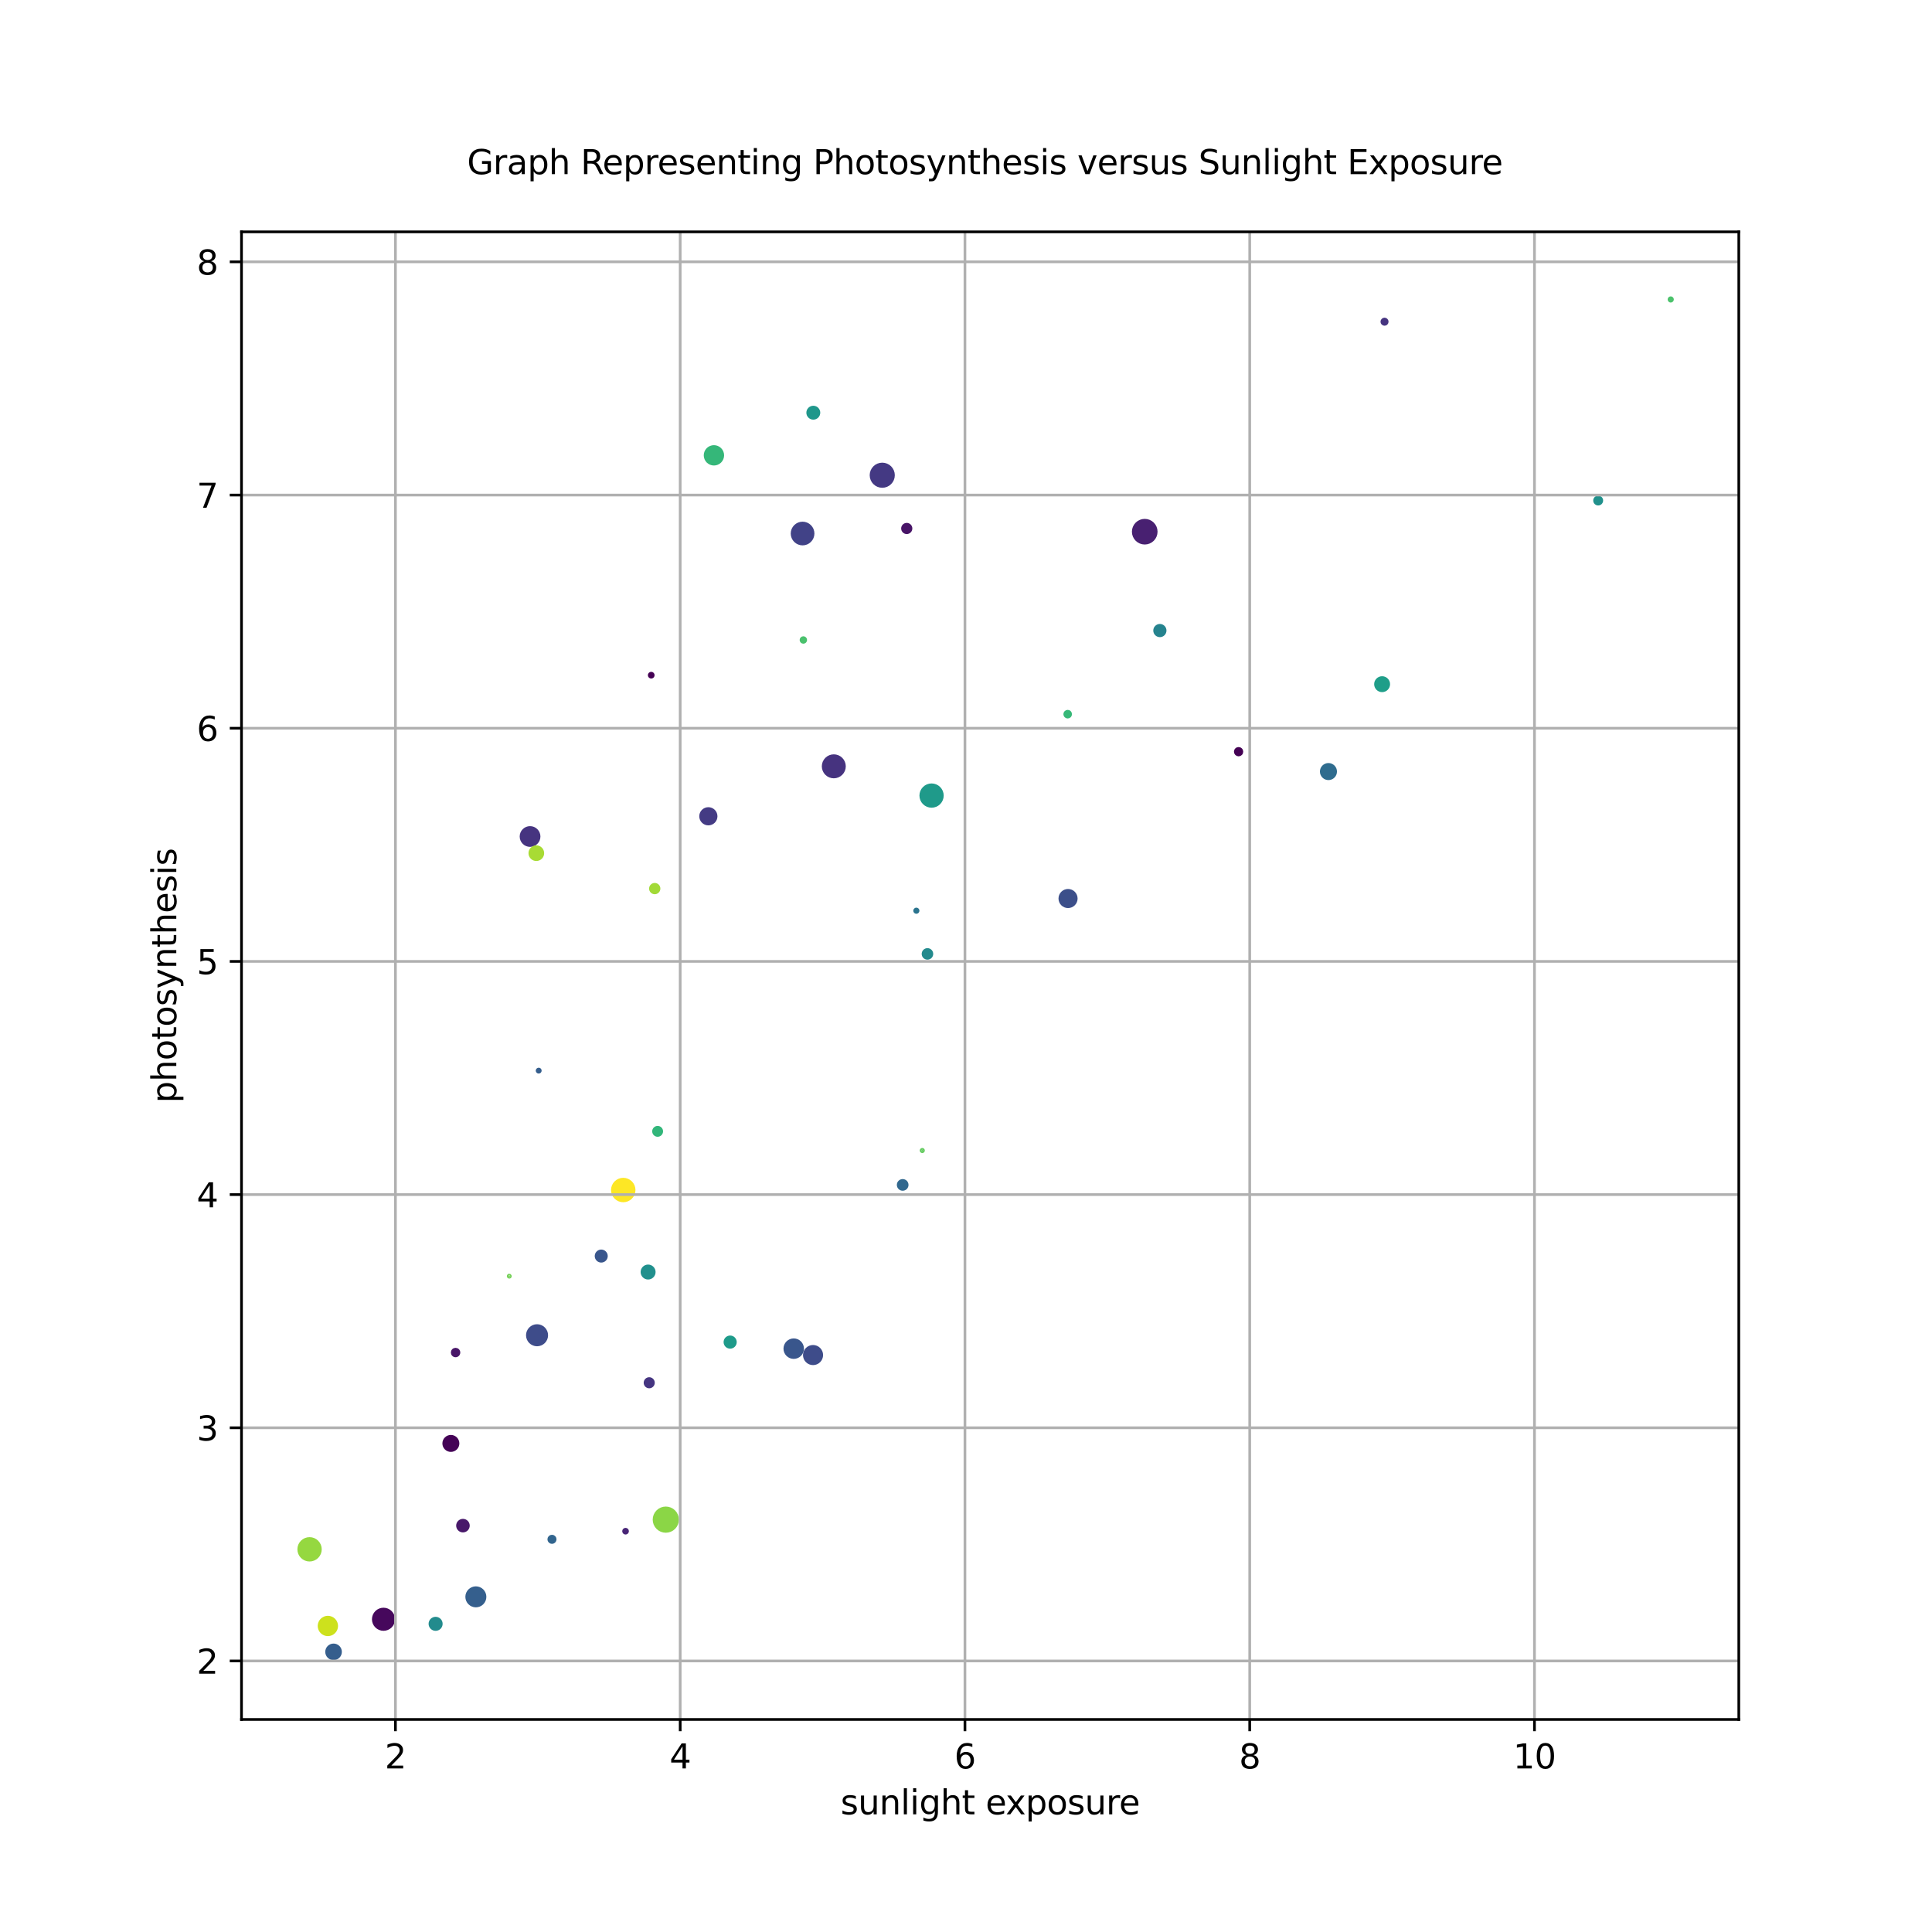 <?xml version="1.0" encoding="utf-8" standalone="no"?>
<!DOCTYPE svg PUBLIC "-//W3C//DTD SVG 1.1//EN"
  "http://www.w3.org/Graphics/SVG/1.1/DTD/svg11.dtd">
<svg xmlns:xlink="http://www.w3.org/1999/xlink" width="576pt" height="576pt" viewBox="0 0 576 576" xmlns="http://www.w3.org/2000/svg" version="1.1">
 <defs>
  <style type="text/css">*{stroke-linejoin: round; stroke-linecap: butt}</style>
 </defs>
 <g id="figure_1">
  <g id="patch_1">
   <path d="M 0 576 
L 576 576 
L 576 0 
L 0 0 
z
" style="fill: #ffffff"/>
  </g>
  <g id="axes_1">
   <g id="patch_2">
    <path d="M 72 512.64 
L 518.4 512.64 
L 518.4 69.12 
L 72 69.12 
z
" style="fill: #ffffff"/>
   </g>
   <g id="PathCollection_1">
    <path d="M 248.587 231.542 
C 249.402 231.542 250.183 231.219 250.759 230.643 
C 251.336 230.066 251.659 229.285 251.659 228.47 
C 251.659 227.655 251.336 226.874 250.759 226.297 
C 250.183 225.721 249.402 225.398 248.587 225.398 
C 247.772 225.398 246.99 225.721 246.414 226.297 
C 245.838 226.874 245.514 227.655 245.514 228.47 
C 245.514 229.285 245.838 230.066 246.414 230.643 
C 246.99 231.219 247.772 231.542 248.587 231.542 
z
" clip-path="url(#pbf8b369759)" style="fill: #46337f; stroke: #46337f"/>
    <path d="M 97.751 487.288 
C 98.422 487.288 99.066 487.022 99.54 486.547 
C 100.015 486.073 100.281 485.429 100.281 484.758 
C 100.281 484.087 100.015 483.444 99.54 482.969 
C 99.066 482.495 98.422 482.228 97.751 482.228 
C 97.081 482.228 96.437 482.495 95.963 482.969 
C 95.488 483.444 95.222 484.087 95.222 484.758 
C 95.222 485.429 95.488 486.073 95.963 486.547 
C 96.437 487.022 97.081 487.288 97.751 487.288 
z
" clip-path="url(#pbf8b369759)" style="fill: #cde11d; stroke: #cde11d"/>
    <path d="M 151.836 380.696 
C 151.896 380.696 151.953 380.672 151.996 380.629 
C 152.038 380.587 152.062 380.529 152.062 380.469 
C 152.062 380.409 152.038 380.352 151.996 380.309 
C 151.953 380.267 151.896 380.243 151.836 380.243 
C 151.776 380.243 151.718 380.267 151.676 380.309 
C 151.633 380.352 151.609 380.409 151.609 380.469 
C 151.609 380.529 151.633 380.587 151.676 380.629 
C 151.718 380.672 151.776 380.696 151.836 380.696 
z
" clip-path="url(#pbf8b369759)" style="fill: #73d056; stroke: #73d056"/>
    <path d="M 236.638 404.636 
C 237.315 404.636 237.964 404.367 238.442 403.888 
C 238.921 403.41 239.19 402.761 239.19 402.084 
C 239.19 401.407 238.921 400.758 238.442 400.28 
C 237.964 399.801 237.315 399.532 236.638 399.532 
C 235.961 399.532 235.312 399.801 234.833 400.28 
C 234.355 400.758 234.086 401.407 234.086 402.084 
C 234.086 402.761 234.355 403.41 234.833 403.888 
C 235.312 404.367 235.961 404.636 236.638 404.636 
z
" clip-path="url(#pbf8b369759)" style="fill: #39568c; stroke: #39568c"/>
    <path d="M 345.801 189.456 
C 346.19 189.456 346.563 189.302 346.838 189.027 
C 347.113 188.752 347.267 188.379 347.267 187.99 
C 347.267 187.602 347.113 187.229 346.838 186.954 
C 346.563 186.679 346.19 186.525 345.801 186.525 
C 345.413 186.525 345.04 186.679 344.765 186.954 
C 344.49 187.229 344.336 187.602 344.336 187.99 
C 344.336 188.379 344.49 188.752 344.765 189.027 
C 345.04 189.302 345.413 189.456 345.801 189.456 
z
" clip-path="url(#pbf8b369759)" style="fill: #25838e; stroke: #25838e"/>
    <path d="M 318.316 213.704 
C 318.524 213.704 318.722 213.622 318.869 213.475 
C 319.015 213.329 319.098 213.13 319.098 212.923 
C 319.098 212.715 319.015 212.517 318.869 212.37 
C 318.722 212.224 318.524 212.141 318.316 212.141 
C 318.109 212.141 317.91 212.224 317.764 212.37 
C 317.617 212.517 317.535 212.715 317.535 212.923 
C 317.535 213.13 317.617 213.329 317.764 213.475 
C 317.91 213.622 318.109 213.704 318.316 213.704 
z
" clip-path="url(#pbf8b369759)" style="fill: #37b878; stroke: #37b878"/>
    <path d="M 242.477 124.613 
C 242.894 124.613 243.295 124.448 243.589 124.153 
C 243.884 123.858 244.05 123.458 244.05 123.041 
C 244.05 122.623 243.884 122.223 243.589 121.928 
C 243.295 121.633 242.894 121.468 242.477 121.468 
C 242.06 121.468 241.66 121.633 241.365 121.928 
C 241.07 122.223 240.904 122.623 240.904 123.041 
C 240.904 123.458 241.07 123.858 241.365 124.153 
C 241.66 124.448 242.06 124.613 242.477 124.613 
z
" clip-path="url(#pbf8b369759)" style="fill: #1f978b; stroke: #1f978b"/>
    <path d="M 164.562 459.781 
C 164.788 459.781 165.006 459.691 165.166 459.53 
C 165.326 459.37 165.416 459.153 165.416 458.926 
C 165.416 458.7 165.326 458.483 165.166 458.322 
C 165.006 458.162 164.788 458.072 164.562 458.072 
C 164.335 458.072 164.118 458.162 163.958 458.322 
C 163.798 458.483 163.708 458.7 163.708 458.926 
C 163.708 459.153 163.798 459.37 163.958 459.53 
C 164.118 459.691 164.335 459.781 164.562 459.781 
z
" clip-path="url(#pbf8b369759)" style="fill: #32658e; stroke: #32658e"/>
    <path d="M 160.607 319.574 
C 160.707 319.574 160.803 319.534 160.874 319.464 
C 160.944 319.393 160.984 319.297 160.984 319.197 
C 160.984 319.097 160.944 319.001 160.874 318.93 
C 160.803 318.859 160.707 318.819 160.607 318.819 
C 160.507 318.819 160.411 318.859 160.34 318.93 
C 160.269 319.001 160.229 319.097 160.229 319.197 
C 160.229 319.297 160.269 319.393 160.34 319.464 
C 160.411 319.534 160.507 319.574 160.607 319.574 
z
" clip-path="url(#pbf8b369759)" style="fill: #355e8d; stroke: #355e8d"/>
    <path d="M 114.334 485.705 
C 115.115 485.705 115.864 485.395 116.416 484.843 
C 116.968 484.291 117.278 483.542 117.278 482.762 
C 117.278 481.981 116.968 481.232 116.416 480.68 
C 115.864 480.128 115.115 479.818 114.334 479.818 
C 113.554 479.818 112.805 480.128 112.253 480.68 
C 111.701 481.232 111.391 481.981 111.391 482.762 
C 111.391 483.542 111.701 484.291 112.253 484.843 
C 112.805 485.395 113.554 485.705 114.334 485.705 
z
" clip-path="url(#pbf8b369759)" style="fill: #46085c; stroke: #46085c"/>
    <path d="M 242.397 406.487 
C 243.059 406.487 243.694 406.224 244.162 405.756 
C 244.63 405.288 244.893 404.653 244.893 403.991 
C 244.893 403.33 244.63 402.695 244.162 402.227 
C 243.694 401.759 243.059 401.496 242.397 401.496 
C 241.735 401.496 241.1 401.759 240.632 402.227 
C 240.164 402.695 239.902 403.33 239.902 403.991 
C 239.902 404.653 240.164 405.288 240.632 405.756 
C 241.1 406.224 241.735 406.487 242.397 406.487 
z
" clip-path="url(#pbf8b369759)" style="fill: #3e4c8a; stroke: #3e4c8a"/>
    <path d="M 276.508 285.612 
C 276.831 285.612 277.141 285.484 277.369 285.256 
C 277.598 285.027 277.726 284.718 277.726 284.395 
C 277.726 284.072 277.598 283.762 277.369 283.533 
C 277.141 283.305 276.831 283.177 276.508 283.177 
C 276.185 283.177 275.875 283.305 275.647 283.533 
C 275.418 283.762 275.29 284.072 275.29 284.395 
C 275.29 284.718 275.418 285.027 275.647 285.256 
C 275.875 285.484 276.185 285.612 276.508 285.612 
z
" clip-path="url(#pbf8b369759)" style="fill: #238a8d; stroke: #238a8d"/>
    <path d="M 129.872 485.715 
C 130.295 485.715 130.7 485.547 130.999 485.249 
C 131.298 484.95 131.465 484.545 131.465 484.122 
C 131.465 483.699 131.298 483.294 130.999 482.995 
C 130.7 482.696 130.295 482.529 129.872 482.529 
C 129.45 482.529 129.044 482.696 128.745 482.995 
C 128.447 483.294 128.279 483.699 128.279 484.122 
C 128.279 484.545 128.447 484.95 128.745 485.249 
C 129.044 485.547 129.45 485.715 129.872 485.715 
z
" clip-path="url(#pbf8b369759)" style="fill: #228b8d; stroke: #228b8d"/>
    <path d="M 193.558 413.402 
C 193.864 413.402 194.157 413.281 194.372 413.065 
C 194.588 412.849 194.71 412.556 194.71 412.251 
C 194.71 411.945 194.588 411.652 194.372 411.437 
C 194.157 411.221 193.864 411.099 193.558 411.099 
C 193.253 411.099 192.96 411.221 192.744 411.437 
C 192.528 411.652 192.407 411.945 192.407 412.251 
C 192.407 412.556 192.528 412.849 192.744 413.065 
C 192.96 413.281 193.253 413.402 193.558 413.402 
z
" clip-path="url(#pbf8b369759)" style="fill: #453581; stroke: #453581"/>
    <path d="M 369.269 224.99 
C 369.503 224.99 369.728 224.897 369.893 224.732 
C 370.058 224.566 370.151 224.342 370.151 224.108 
C 370.151 223.874 370.058 223.649 369.893 223.484 
C 369.728 223.318 369.503 223.226 369.269 223.226 
C 369.035 223.226 368.811 223.318 368.645 223.484 
C 368.48 223.649 368.387 223.874 368.387 224.108 
C 368.387 224.342 368.48 224.566 368.645 224.732 
C 368.811 224.897 369.035 224.99 369.269 224.99 
z
" clip-path="url(#pbf8b369759)" style="fill: #440154; stroke: #440154"/>
    <path d="M 318.423 270.229 
C 319.046 270.229 319.643 269.982 320.083 269.542 
C 320.523 269.102 320.771 268.505 320.771 267.882 
C 320.771 267.26 320.523 266.663 320.083 266.222 
C 319.643 265.782 319.046 265.535 318.423 265.535 
C 317.801 265.535 317.204 265.782 316.764 266.222 
C 316.323 266.663 316.076 267.26 316.076 267.882 
C 316.076 268.505 316.323 269.102 316.764 269.542 
C 317.204 269.982 317.801 270.229 318.423 270.229 
z
" clip-path="url(#pbf8b369759)" style="fill: #3c4f8a; stroke: #3c4f8a"/>
    <path d="M 135.823 404.144 
C 136.063 404.144 136.293 404.049 136.462 403.879 
C 136.632 403.71 136.727 403.479 136.727 403.24 
C 136.727 403 136.632 402.77 136.462 402.6 
C 136.293 402.43 136.063 402.335 135.823 402.335 
C 135.583 402.335 135.353 402.43 135.183 402.6 
C 135.013 402.77 134.918 403 134.918 403.24 
C 134.918 403.479 135.013 403.71 135.183 403.879 
C 135.353 404.049 135.583 404.144 135.823 404.144 
z
" clip-path="url(#pbf8b369759)" style="fill: #481668; stroke: #481668"/>
    <path d="M 158.029 251.984 
C 158.716 251.984 159.375 251.711 159.86 251.225 
C 160.346 250.739 160.619 250.08 160.619 249.393 
C 160.619 248.706 160.346 248.047 159.86 247.562 
C 159.375 247.076 158.716 246.803 158.029 246.803 
C 157.341 246.803 156.682 247.076 156.197 247.562 
C 155.711 248.047 155.438 248.706 155.438 249.393 
C 155.438 250.08 155.711 250.739 156.197 251.225 
C 156.682 251.711 157.341 251.984 158.029 251.984 
z
" clip-path="url(#pbf8b369759)" style="fill: #463480; stroke: #463480"/>
    <path d="M 270.336 158.723 
C 270.645 158.723 270.941 158.6 271.16 158.381 
C 271.378 158.163 271.501 157.866 271.501 157.557 
C 271.501 157.248 271.378 156.952 271.16 156.733 
C 270.941 156.515 270.645 156.392 270.336 156.392 
C 270.027 156.392 269.73 156.515 269.512 156.733 
C 269.293 156.952 269.17 157.248 269.17 157.557 
C 269.17 157.866 269.293 158.163 269.512 158.381 
C 269.73 158.6 270.027 158.723 270.336 158.723 
z
" clip-path="url(#pbf8b369759)" style="fill: #481467; stroke: #481467"/>
    <path d="M 99.447 494.453 
C 99.97 494.453 100.472 494.245 100.842 493.875 
C 101.212 493.505 101.42 493.003 101.42 492.48 
C 101.42 491.957 101.212 491.455 100.842 491.085 
C 100.472 490.715 99.97 490.507 99.447 490.507 
C 98.923 490.507 98.421 490.715 98.051 491.085 
C 97.681 491.455 97.473 491.957 97.473 492.48 
C 97.473 493.003 97.681 493.505 98.051 493.875 
C 98.421 494.245 98.923 494.453 99.447 494.453 
z
" clip-path="url(#pbf8b369759)" style="fill: #355e8d; stroke: #355e8d"/>
    <path d="M 239.276 162.095 
C 240.08 162.095 240.851 161.776 241.419 161.207 
C 241.988 160.639 242.307 159.868 242.307 159.064 
C 242.307 158.259 241.988 157.488 241.419 156.92 
C 240.851 156.351 240.08 156.032 239.276 156.032 
C 238.471 156.032 237.7 156.351 237.132 156.92 
C 236.563 157.488 236.244 158.259 236.244 159.064 
C 236.244 159.868 236.563 160.639 237.132 161.207 
C 237.7 161.776 238.471 162.095 239.276 162.095 
z
" clip-path="url(#pbf8b369759)" style="fill: #414287; stroke: #414287"/>
    <path d="M 412.059 205.851 
C 412.555 205.851 413.031 205.653 413.382 205.303 
C 413.733 204.952 413.93 204.476 413.93 203.979 
C 413.93 203.483 413.733 203.007 413.382 202.656 
C 413.031 202.306 412.555 202.108 412.059 202.108 
C 411.562 202.108 411.086 202.306 410.736 202.656 
C 410.385 203.007 410.188 203.483 410.188 203.979 
C 410.188 204.476 410.385 204.952 410.736 205.303 
C 411.086 205.653 411.562 205.851 412.059 205.851 
z
" clip-path="url(#pbf8b369759)" style="fill: #1f9e89; stroke: #1f9e89"/>
    <path d="M 269.12 354.503 
C 269.449 354.503 269.764 354.373 269.997 354.14 
C 270.229 353.908 270.36 353.593 270.36 353.264 
C 270.36 352.935 270.229 352.62 269.997 352.387 
C 269.764 352.155 269.449 352.024 269.12 352.024 
C 268.792 352.024 268.476 352.155 268.244 352.387 
C 268.012 352.62 267.881 352.935 267.881 353.264 
C 267.881 353.593 268.012 353.908 268.244 354.14 
C 268.476 354.373 268.792 354.503 269.12 354.503 
z
" clip-path="url(#pbf8b369759)" style="fill: #31688e; stroke: #31688e"/>
    <path d="M 134.421 432.366 
C 134.96 432.366 135.476 432.153 135.857 431.772 
C 136.237 431.391 136.451 430.875 136.451 430.336 
C 136.451 429.798 136.237 429.282 135.857 428.901 
C 135.476 428.52 134.96 428.306 134.421 428.306 
C 133.883 428.306 133.366 428.52 132.986 428.901 
C 132.605 429.282 132.391 429.798 132.391 430.336 
C 132.391 430.875 132.605 431.391 132.986 431.772 
C 133.366 432.153 133.883 432.366 134.421 432.366 
z
" clip-path="url(#pbf8b369759)" style="fill: #440256; stroke: #440256"/>
    <path d="M 412.778 96.613 
C 412.964 96.613 413.142 96.54 413.273 96.408 
C 413.404 96.277 413.478 96.099 413.478 95.913 
C 413.478 95.728 413.404 95.55 413.273 95.419 
C 413.142 95.287 412.964 95.214 412.778 95.214 
C 412.593 95.214 412.415 95.287 412.283 95.419 
C 412.152 95.55 412.078 95.728 412.078 95.913 
C 412.078 96.099 412.152 96.277 412.283 96.408 
C 412.415 96.54 412.593 96.613 412.778 96.613 
z
" clip-path="url(#pbf8b369759)" style="fill: #463480; stroke: #463480"/>
    <path d="M 185.814 357.931 
C 186.647 357.931 187.446 357.6 188.036 357.011 
C 188.625 356.422 188.956 355.622 188.956 354.789 
C 188.956 353.955 188.625 353.156 188.036 352.567 
C 187.446 351.977 186.647 351.646 185.814 351.646 
C 184.98 351.646 184.181 351.977 183.591 352.567 
C 183.002 353.156 182.671 353.955 182.671 354.789 
C 182.671 355.622 183.002 356.422 183.591 357.011 
C 184.181 357.6 184.98 357.931 185.814 357.931 
z
" clip-path="url(#pbf8b369759)" style="fill: #fde725; stroke: #fde725"/>
    <path d="M 186.501 456.998 
C 186.632 456.998 186.758 456.946 186.851 456.854 
C 186.943 456.761 186.996 456.635 186.996 456.504 
C 186.996 456.373 186.943 456.247 186.851 456.155 
C 186.758 456.062 186.632 456.01 186.501 456.01 
C 186.37 456.01 186.245 456.062 186.152 456.155 
C 186.059 456.247 186.007 456.373 186.007 456.504 
C 186.007 456.635 186.059 456.761 186.152 456.854 
C 186.245 456.946 186.37 456.998 186.501 456.998 
z
" clip-path="url(#pbf8b369759)" style="fill: #482576; stroke: #482576"/>
    <path d="M 138.02 456.369 
C 138.423 456.369 138.81 456.209 139.096 455.924 
C 139.381 455.638 139.541 455.251 139.541 454.848 
C 139.541 454.444 139.381 454.057 139.096 453.772 
C 138.81 453.487 138.423 453.327 138.02 453.327 
C 137.616 453.327 137.229 453.487 136.944 453.772 
C 136.659 454.057 136.498 454.444 136.498 454.848 
C 136.498 455.251 136.659 455.638 136.944 455.924 
C 137.229 456.209 137.616 456.369 138.02 456.369 
z
" clip-path="url(#pbf8b369759)" style="fill: #48186a; stroke: #48186a"/>
    <path d="M 263.031 144.925 
C 263.892 144.925 264.717 144.583 265.326 143.974 
C 265.934 143.366 266.276 142.54 266.276 141.68 
C 266.276 140.819 265.934 139.994 265.326 139.385 
C 264.717 138.777 263.892 138.435 263.031 138.435 
C 262.171 138.435 261.346 138.777 260.737 139.385 
C 260.129 139.994 259.787 140.819 259.787 141.68 
C 259.787 142.54 260.129 143.366 260.737 143.974 
C 261.346 144.583 262.171 144.925 263.031 144.925 
z
" clip-path="url(#pbf8b369759)" style="fill: #443983; stroke: #443983"/>
    <path d="M 211.187 245.573 
C 211.774 245.573 212.336 245.34 212.751 244.925 
C 213.165 244.511 213.398 243.948 213.398 243.362 
C 213.398 242.775 213.165 242.213 212.751 241.798 
C 212.336 241.384 211.774 241.151 211.187 241.151 
C 210.601 241.151 210.038 241.384 209.624 241.798 
C 209.209 242.213 208.976 242.775 208.976 243.362 
C 208.976 243.948 209.209 244.511 209.624 244.925 
C 210.038 245.34 210.601 245.573 211.187 245.573 
z
" clip-path="url(#pbf8b369759)" style="fill: #443b84; stroke: #443b84"/>
    <path d="M 341.287 161.839 
C 342.168 161.839 343.013 161.489 343.636 160.866 
C 344.258 160.243 344.608 159.398 344.608 158.518 
C 344.608 157.637 344.258 156.792 343.636 156.169 
C 343.013 155.546 342.168 155.196 341.287 155.196 
C 340.406 155.196 339.562 155.546 338.939 156.169 
C 338.316 156.792 337.966 157.637 337.966 158.518 
C 337.966 159.398 338.316 160.243 338.939 160.866 
C 339.562 161.489 340.406 161.839 341.287 161.839 
z
" clip-path="url(#pbf8b369759)" style="fill: #482071; stroke: #482071"/>
    <path d="M 239.511 191.409 
C 239.673 191.409 239.827 191.345 239.941 191.231 
C 240.055 191.117 240.119 190.963 240.119 190.802 
C 240.119 190.64 240.055 190.486 239.941 190.372 
C 239.827 190.258 239.673 190.194 239.511 190.194 
C 239.35 190.194 239.196 190.258 239.082 190.372 
C 238.968 190.486 238.904 190.64 238.904 190.802 
C 238.904 190.963 238.968 191.117 239.082 191.231 
C 239.196 191.345 239.35 191.409 239.511 191.409 
z
" clip-path="url(#pbf8b369759)" style="fill: #4ac16d; stroke: #4ac16d"/>
    <path d="M 273.199 271.935 
C 273.31 271.935 273.417 271.891 273.495 271.813 
C 273.574 271.734 273.618 271.628 273.618 271.517 
C 273.618 271.406 273.574 271.299 273.495 271.221 
C 273.417 271.142 273.31 271.098 273.199 271.098 
C 273.088 271.098 272.982 271.142 272.903 271.221 
C 272.825 271.299 272.781 271.406 272.781 271.517 
C 272.781 271.628 272.825 271.734 272.903 271.813 
C 272.982 271.891 273.088 271.935 273.199 271.935 
z
" clip-path="url(#pbf8b369759)" style="fill: #2b748e; stroke: #2b748e"/>
    <path d="M 498.109 89.7 
C 498.22 89.7 498.327 89.656 498.406 89.577 
C 498.485 89.498 498.529 89.391 498.529 89.28 
C 498.529 89.169 498.485 89.062 498.406 88.983 
C 498.327 88.904 498.22 88.86 498.109 88.86 
C 497.998 88.86 497.891 88.904 497.812 88.983 
C 497.733 89.062 497.689 89.169 497.689 89.28 
C 497.689 89.391 497.733 89.498 497.812 89.577 
C 497.891 89.656 497.998 89.7 498.109 89.7 
z
" clip-path="url(#pbf8b369759)" style="fill: #4cc26c; stroke: #4cc26c"/>
    <path d="M 196.064 338.414 
C 196.361 338.414 196.645 338.296 196.855 338.086 
C 197.065 337.876 197.183 337.592 197.183 337.295 
C 197.183 336.998 197.065 336.713 196.855 336.503 
C 196.645 336.293 196.361 336.175 196.064 336.175 
C 195.767 336.175 195.482 336.293 195.272 336.503 
C 195.062 336.713 194.944 336.998 194.944 337.295 
C 194.944 337.592 195.062 337.876 195.272 338.086 
C 195.482 338.296 195.767 338.414 196.064 338.414 
z
" clip-path="url(#pbf8b369759)" style="fill: #32b67a; stroke: #32b67a"/>
    <path d="M 195.201 266.102 
C 195.514 266.102 195.815 265.977 196.036 265.756 
C 196.258 265.535 196.382 265.234 196.382 264.921 
C 196.382 264.608 196.258 264.307 196.036 264.086 
C 195.815 263.864 195.514 263.74 195.201 263.74 
C 194.888 263.74 194.588 263.864 194.366 264.086 
C 194.145 264.307 194.02 264.608 194.02 264.921 
C 194.02 265.234 194.145 265.535 194.366 265.756 
C 194.588 265.977 194.888 266.102 195.201 266.102 
z
" clip-path="url(#pbf8b369759)" style="fill: #a2da37; stroke: #a2da37"/>
    <path d="M 476.476 150.203 
C 476.735 150.203 476.984 150.1 477.167 149.917 
C 477.35 149.733 477.453 149.485 477.453 149.225 
C 477.453 148.966 477.35 148.717 477.167 148.534 
C 476.984 148.351 476.735 148.248 476.476 148.248 
C 476.216 148.248 475.968 148.351 475.784 148.534 
C 475.601 148.717 475.498 148.966 475.498 149.225 
C 475.498 149.485 475.601 149.733 475.784 149.917 
C 475.968 150.1 476.216 150.203 476.476 150.203 
z
" clip-path="url(#pbf8b369759)" style="fill: #21918c; stroke: #21918c"/>
    <path d="M 277.735 240.308 
C 278.561 240.308 279.354 239.98 279.939 239.395 
C 280.523 238.811 280.852 238.018 280.852 237.191 
C 280.852 236.364 280.523 235.571 279.939 234.986 
C 279.354 234.402 278.561 234.073 277.735 234.073 
C 276.908 234.073 276.115 234.402 275.53 234.986 
C 274.946 235.571 274.617 236.364 274.617 237.191 
C 274.617 238.018 274.946 238.811 275.53 239.395 
C 276.115 239.98 276.908 240.308 277.735 240.308 
z
" clip-path="url(#pbf8b369759)" style="fill: #1f9a8a; stroke: #1f9a8a"/>
    <path d="M 212.849 138.284 
C 213.521 138.284 214.166 138.018 214.641 137.543 
C 215.116 137.068 215.382 136.423 215.382 135.751 
C 215.382 135.08 215.116 134.435 214.641 133.96 
C 214.166 133.485 213.521 133.218 212.849 133.218 
C 212.178 133.218 211.533 133.485 211.058 133.96 
C 210.583 134.435 210.316 135.08 210.316 135.751 
C 210.316 136.423 210.583 137.068 211.058 137.543 
C 211.533 138.018 212.178 138.284 212.849 138.284 
z
" clip-path="url(#pbf8b369759)" style="fill: #35b779; stroke: #35b779"/>
    <path d="M 159.897 256.198 
C 160.384 256.198 160.85 256.005 161.195 255.66 
C 161.539 255.316 161.732 254.85 161.732 254.363 
C 161.732 253.876 161.539 253.409 161.195 253.065 
C 160.85 252.721 160.384 252.528 159.897 252.528 
C 159.41 252.528 158.943 252.721 158.599 253.065 
C 158.255 253.409 158.062 253.876 158.062 254.363 
C 158.062 254.85 158.255 255.316 158.599 255.66 
C 158.943 256.005 159.41 256.198 159.897 256.198 
z
" clip-path="url(#pbf8b369759)" style="fill: #a8db34; stroke: #a8db34"/>
    <path d="M 194.155 201.8 
C 194.288 201.8 194.416 201.747 194.511 201.653 
C 194.605 201.558 194.658 201.43 194.658 201.296 
C 194.658 201.163 194.605 201.035 194.511 200.94 
C 194.416 200.846 194.288 200.792 194.155 200.792 
C 194.021 200.792 193.893 200.846 193.798 200.94 
C 193.704 201.035 193.651 201.163 193.651 201.296 
C 193.651 201.43 193.704 201.558 193.798 201.653 
C 193.893 201.747 194.021 201.8 194.155 201.8 
z
" clip-path="url(#pbf8b369759)" style="fill: #440154; stroke: #440154"/>
    <path d="M 141.872 478.706 
C 142.57 478.706 143.238 478.429 143.732 477.936 
C 144.225 477.443 144.502 476.774 144.502 476.076 
C 144.502 475.379 144.225 474.71 143.732 474.217 
C 143.238 473.724 142.57 473.447 141.872 473.447 
C 141.175 473.447 140.506 473.724 140.013 474.217 
C 139.519 474.71 139.242 475.379 139.242 476.076 
C 139.242 476.774 139.519 477.443 140.013 477.936 
C 140.506 478.429 141.175 478.706 141.872 478.706 
z
" clip-path="url(#pbf8b369759)" style="fill: #355f8d; stroke: #355f8d"/>
    <path d="M 217.687 401.586 
C 218.074 401.586 218.445 401.433 218.718 401.159 
C 218.991 400.886 219.145 400.515 219.145 400.129 
C 219.145 399.742 218.991 399.372 218.718 399.098 
C 218.445 398.825 218.074 398.671 217.687 398.671 
C 217.301 398.671 216.93 398.825 216.657 399.098 
C 216.384 399.372 216.23 399.742 216.23 400.129 
C 216.23 400.515 216.384 400.886 216.657 401.159 
C 216.93 401.433 217.301 401.586 217.687 401.586 
z
" clip-path="url(#pbf8b369759)" style="fill: #1e9b8a; stroke: #1e9b8a"/>
    <path d="M 179.253 375.921 
C 179.635 375.921 180.001 375.769 180.272 375.499 
C 180.542 375.229 180.694 374.862 180.694 374.48 
C 180.694 374.098 180.542 373.731 180.272 373.461 
C 180.001 373.191 179.635 373.039 179.253 373.039 
C 178.871 373.039 178.504 373.191 178.234 373.461 
C 177.964 373.731 177.812 374.098 177.812 374.48 
C 177.812 374.862 177.964 375.229 178.234 375.499 
C 178.504 375.769 178.871 375.921 179.253 375.921 
z
" clip-path="url(#pbf8b369759)" style="fill: #39568c; stroke: #39568c"/>
    <path d="M 92.291 465.038 
C 93.121 465.038 93.917 464.708 94.504 464.121 
C 95.091 463.534 95.421 462.738 95.421 461.908 
C 95.421 461.077 95.091 460.281 94.504 459.694 
C 93.917 459.107 93.121 458.777 92.291 458.777 
C 91.461 458.777 90.664 459.107 90.077 459.694 
C 89.49 460.281 89.161 461.077 89.161 461.908 
C 89.161 462.738 89.49 463.534 90.077 464.121 
C 90.664 464.708 91.461 465.038 92.291 465.038 
z
" clip-path="url(#pbf8b369759)" style="fill: #95d840; stroke: #95d840"/>
    <path d="M 160.115 400.873 
C 160.853 400.873 161.562 400.58 162.084 400.058 
C 162.607 399.535 162.9 398.827 162.9 398.088 
C 162.9 397.349 162.607 396.641 162.084 396.118 
C 161.562 395.596 160.853 395.302 160.115 395.302 
C 159.376 395.302 158.667 395.596 158.145 396.118 
C 157.623 396.641 157.329 397.349 157.329 398.088 
C 157.329 398.827 157.623 399.535 158.145 400.058 
C 158.667 400.58 159.376 400.873 160.115 400.873 
z
" clip-path="url(#pbf8b369759)" style="fill: #3e4c8a; stroke: #3e4c8a"/>
    <path d="M 198.499 456.465 
C 199.402 456.465 200.269 456.107 200.907 455.468 
C 201.546 454.83 201.904 453.964 201.904 453.061 
C 201.904 452.158 201.546 451.292 200.907 450.653 
C 200.269 450.015 199.402 449.656 198.499 449.656 
C 197.596 449.656 196.73 450.015 196.092 450.653 
C 195.453 451.292 195.095 452.158 195.095 453.061 
C 195.095 453.964 195.453 454.83 196.092 455.468 
C 196.73 456.107 197.596 456.465 198.499 456.465 
z
" clip-path="url(#pbf8b369759)" style="fill: #8bd646; stroke: #8bd646"/>
    <path d="M 193.224 380.971 
C 193.683 380.971 194.123 380.789 194.447 380.464 
C 194.772 380.14 194.954 379.7 194.954 379.241 
C 194.954 378.782 194.772 378.342 194.447 378.018 
C 194.123 377.694 193.683 377.511 193.224 377.511 
C 192.765 377.511 192.325 377.694 192.001 378.018 
C 191.677 378.342 191.494 378.782 191.494 379.241 
C 191.494 379.7 191.677 380.14 192.001 380.464 
C 192.325 380.789 192.765 380.971 193.224 380.971 
z
" clip-path="url(#pbf8b369759)" style="fill: #21908d; stroke: #21908d"/>
    <path d="M 396.059 232.073 
C 396.6 232.073 397.12 231.858 397.503 231.475 
C 397.885 231.092 398.101 230.572 398.101 230.031 
C 398.101 229.49 397.885 228.97 397.503 228.587 
C 397.12 228.204 396.6 227.989 396.059 227.989 
C 395.517 227.989 394.998 228.204 394.615 228.587 
C 394.232 228.97 394.017 229.49 394.017 230.031 
C 394.017 230.572 394.232 231.092 394.615 231.475 
C 394.998 231.858 395.517 232.073 396.059 232.073 
z
" clip-path="url(#pbf8b369759)" style="fill: #2f6c8e; stroke: #2f6c8e"/>
    <path d="M 274.966 343.268 
C 275.034 343.268 275.1 343.241 275.148 343.192 
C 275.196 343.144 275.223 343.079 275.223 343.01 
C 275.223 342.942 275.196 342.876 275.148 342.828 
C 275.1 342.78 275.034 342.753 274.966 342.753 
C 274.897 342.753 274.832 342.78 274.784 342.828 
C 274.735 342.876 274.708 342.942 274.708 343.01 
C 274.708 343.079 274.735 343.144 274.784 343.192 
C 274.832 343.241 274.897 343.268 274.966 343.268 
z
" clip-path="url(#pbf8b369759)" style="fill: #63cb5f; stroke: #63cb5f"/>
   </g>
   <g id="matplotlib.axis_1">
    <g id="xtick_1">
     <g id="line2d_1">
      <path d="M 117.894 512.64 
L 117.894 69.12 
" clip-path="url(#pbf8b369759)" style="fill: none; stroke: #b0b0b0; stroke-width: 0.8; stroke-linecap: square"/>
     </g>
     <g id="line2d_2">
      <defs>
       <path id="m3ea174a041" d="M 0 0 
L 0 3.5 
" style="stroke: #000000; stroke-width: 0.8"/>
      </defs>
      <g>
       <use xlink:href="#m3ea174a041" x="117.894" y="512.64" style="stroke: #000000; stroke-width: 0.8"/>
      </g>
     </g>
     <g id="text_1">
      <!-- 2 -->
      <g transform="translate(114.713 527.238) scale(0.1 -0.1)">
       <defs>
        <path id="DejaVuSans-32" d="M 1228 531 
L 3431 531 
L 3431 0 
L 469 0 
L 469 531 
Q 828 903 1448 1529 
Q 2069 2156 2228 2338 
Q 2531 2678 2651 2914 
Q 2772 3150 2772 3378 
Q 2772 3750 2511 3984 
Q 2250 4219 1831 4219 
Q 1534 4219 1204 4116 
Q 875 4013 500 3803 
L 500 4441 
Q 881 4594 1212 4672 
Q 1544 4750 1819 4750 
Q 2544 4750 2975 4387 
Q 3406 4025 3406 3419 
Q 3406 3131 3298 2873 
Q 3191 2616 2906 2266 
Q 2828 2175 2409 1742 
Q 1991 1309 1228 531 
z
" transform="scale(0.016)"/>
       </defs>
       <use xlink:href="#DejaVuSans-32"/>
      </g>
     </g>
    </g>
    <g id="xtick_2">
     <g id="line2d_3">
      <path d="M 202.791 512.64 
L 202.791 69.12 
" clip-path="url(#pbf8b369759)" style="fill: none; stroke: #b0b0b0; stroke-width: 0.8; stroke-linecap: square"/>
     </g>
     <g id="line2d_4">
      <g>
       <use xlink:href="#m3ea174a041" x="202.791" y="512.64" style="stroke: #000000; stroke-width: 0.8"/>
      </g>
     </g>
     <g id="text_2">
      <!-- 4 -->
      <g transform="translate(199.61 527.238) scale(0.1 -0.1)">
       <defs>
        <path id="DejaVuSans-34" d="M 2419 4116 
L 825 1625 
L 2419 1625 
L 2419 4116 
z
M 2253 4666 
L 3047 4666 
L 3047 1625 
L 3713 1625 
L 3713 1100 
L 3047 1100 
L 3047 0 
L 2419 0 
L 2419 1100 
L 313 1100 
L 313 1709 
L 2253 4666 
z
" transform="scale(0.016)"/>
       </defs>
       <use xlink:href="#DejaVuSans-34"/>
      </g>
     </g>
    </g>
    <g id="xtick_3">
     <g id="line2d_5">
      <path d="M 287.688 512.64 
L 287.688 69.12 
" clip-path="url(#pbf8b369759)" style="fill: none; stroke: #b0b0b0; stroke-width: 0.8; stroke-linecap: square"/>
     </g>
     <g id="line2d_6">
      <g>
       <use xlink:href="#m3ea174a041" x="287.688" y="512.64" style="stroke: #000000; stroke-width: 0.8"/>
      </g>
     </g>
     <g id="text_3">
      <!-- 6 -->
      <g transform="translate(284.506 527.238) scale(0.1 -0.1)">
       <defs>
        <path id="DejaVuSans-36" d="M 2113 2584 
Q 1688 2584 1439 2293 
Q 1191 2003 1191 1497 
Q 1191 994 1439 701 
Q 1688 409 2113 409 
Q 2538 409 2786 701 
Q 3034 994 3034 1497 
Q 3034 2003 2786 2293 
Q 2538 2584 2113 2584 
z
M 3366 4563 
L 3366 3988 
Q 3128 4100 2886 4159 
Q 2644 4219 2406 4219 
Q 1781 4219 1451 3797 
Q 1122 3375 1075 2522 
Q 1259 2794 1537 2939 
Q 1816 3084 2150 3084 
Q 2853 3084 3261 2657 
Q 3669 2231 3669 1497 
Q 3669 778 3244 343 
Q 2819 -91 2113 -91 
Q 1303 -91 875 529 
Q 447 1150 447 2328 
Q 447 3434 972 4092 
Q 1497 4750 2381 4750 
Q 2619 4750 2861 4703 
Q 3103 4656 3366 4563 
z
" transform="scale(0.016)"/>
       </defs>
       <use xlink:href="#DejaVuSans-36"/>
      </g>
     </g>
    </g>
    <g id="xtick_4">
     <g id="line2d_7">
      <path d="M 372.585 512.64 
L 372.585 69.12 
" clip-path="url(#pbf8b369759)" style="fill: none; stroke: #b0b0b0; stroke-width: 0.8; stroke-linecap: square"/>
     </g>
     <g id="line2d_8">
      <g>
       <use xlink:href="#m3ea174a041" x="372.585" y="512.64" style="stroke: #000000; stroke-width: 0.8"/>
      </g>
     </g>
     <g id="text_4">
      <!-- 8 -->
      <g transform="translate(369.403 527.238) scale(0.1 -0.1)">
       <defs>
        <path id="DejaVuSans-38" d="M 2034 2216 
Q 1584 2216 1326 1975 
Q 1069 1734 1069 1313 
Q 1069 891 1326 650 
Q 1584 409 2034 409 
Q 2484 409 2743 651 
Q 3003 894 3003 1313 
Q 3003 1734 2745 1975 
Q 2488 2216 2034 2216 
z
M 1403 2484 
Q 997 2584 770 2862 
Q 544 3141 544 3541 
Q 544 4100 942 4425 
Q 1341 4750 2034 4750 
Q 2731 4750 3128 4425 
Q 3525 4100 3525 3541 
Q 3525 3141 3298 2862 
Q 3072 2584 2669 2484 
Q 3125 2378 3379 2068 
Q 3634 1759 3634 1313 
Q 3634 634 3220 271 
Q 2806 -91 2034 -91 
Q 1263 -91 848 271 
Q 434 634 434 1313 
Q 434 1759 690 2068 
Q 947 2378 1403 2484 
z
M 1172 3481 
Q 1172 3119 1398 2916 
Q 1625 2713 2034 2713 
Q 2441 2713 2670 2916 
Q 2900 3119 2900 3481 
Q 2900 3844 2670 4047 
Q 2441 4250 2034 4250 
Q 1625 4250 1398 4047 
Q 1172 3844 1172 3481 
z
" transform="scale(0.016)"/>
       </defs>
       <use xlink:href="#DejaVuSans-38"/>
      </g>
     </g>
    </g>
    <g id="xtick_5">
     <g id="line2d_9">
      <path d="M 457.481 512.64 
L 457.481 69.12 
" clip-path="url(#pbf8b369759)" style="fill: none; stroke: #b0b0b0; stroke-width: 0.8; stroke-linecap: square"/>
     </g>
     <g id="line2d_10">
      <g>
       <use xlink:href="#m3ea174a041" x="457.481" y="512.64" style="stroke: #000000; stroke-width: 0.8"/>
      </g>
     </g>
     <g id="text_5">
      <!-- 10 -->
      <g transform="translate(451.119 527.238) scale(0.1 -0.1)">
       <defs>
        <path id="DejaVuSans-31" d="M 794 531 
L 1825 531 
L 1825 4091 
L 703 3866 
L 703 4441 
L 1819 4666 
L 2450 4666 
L 2450 531 
L 3481 531 
L 3481 0 
L 794 0 
L 794 531 
z
" transform="scale(0.016)"/>
        <path id="DejaVuSans-30" d="M 2034 4250 
Q 1547 4250 1301 3770 
Q 1056 3291 1056 2328 
Q 1056 1369 1301 889 
Q 1547 409 2034 409 
Q 2525 409 2770 889 
Q 3016 1369 3016 2328 
Q 3016 3291 2770 3770 
Q 2525 4250 2034 4250 
z
M 2034 4750 
Q 2819 4750 3233 4129 
Q 3647 3509 3647 2328 
Q 3647 1150 3233 529 
Q 2819 -91 2034 -91 
Q 1250 -91 836 529 
Q 422 1150 422 2328 
Q 422 3509 836 4129 
Q 1250 4750 2034 4750 
z
" transform="scale(0.016)"/>
       </defs>
       <use xlink:href="#DejaVuSans-31"/>
       <use xlink:href="#DejaVuSans-30" x="63.623"/>
      </g>
     </g>
    </g>
    <g id="text_6">
     <!-- sunlight exposure -->
     <g transform="translate(250.613 540.917) scale(0.1 -0.1)">
      <defs>
       <path id="DejaVuSans-73" d="M 2834 3397 
L 2834 2853 
Q 2591 2978 2328 3040 
Q 2066 3103 1784 3103 
Q 1356 3103 1142 2972 
Q 928 2841 928 2578 
Q 928 2378 1081 2264 
Q 1234 2150 1697 2047 
L 1894 2003 
Q 2506 1872 2764 1633 
Q 3022 1394 3022 966 
Q 3022 478 2636 193 
Q 2250 -91 1575 -91 
Q 1294 -91 989 -36 
Q 684 19 347 128 
L 347 722 
Q 666 556 975 473 
Q 1284 391 1588 391 
Q 1994 391 2212 530 
Q 2431 669 2431 922 
Q 2431 1156 2273 1281 
Q 2116 1406 1581 1522 
L 1381 1569 
Q 847 1681 609 1914 
Q 372 2147 372 2553 
Q 372 3047 722 3315 
Q 1072 3584 1716 3584 
Q 2034 3584 2315 3537 
Q 2597 3491 2834 3397 
z
" transform="scale(0.016)"/>
       <path id="DejaVuSans-75" d="M 544 1381 
L 544 3500 
L 1119 3500 
L 1119 1403 
Q 1119 906 1312 657 
Q 1506 409 1894 409 
Q 2359 409 2629 706 
Q 2900 1003 2900 1516 
L 2900 3500 
L 3475 3500 
L 3475 0 
L 2900 0 
L 2900 538 
Q 2691 219 2414 64 
Q 2138 -91 1772 -91 
Q 1169 -91 856 284 
Q 544 659 544 1381 
z
M 1991 3584 
L 1991 3584 
z
" transform="scale(0.016)"/>
       <path id="DejaVuSans-6e" d="M 3513 2113 
L 3513 0 
L 2938 0 
L 2938 2094 
Q 2938 2591 2744 2837 
Q 2550 3084 2163 3084 
Q 1697 3084 1428 2787 
Q 1159 2491 1159 1978 
L 1159 0 
L 581 0 
L 581 3500 
L 1159 3500 
L 1159 2956 
Q 1366 3272 1645 3428 
Q 1925 3584 2291 3584 
Q 2894 3584 3203 3211 
Q 3513 2838 3513 2113 
z
" transform="scale(0.016)"/>
       <path id="DejaVuSans-6c" d="M 603 4863 
L 1178 4863 
L 1178 0 
L 603 0 
L 603 4863 
z
" transform="scale(0.016)"/>
       <path id="DejaVuSans-69" d="M 603 3500 
L 1178 3500 
L 1178 0 
L 603 0 
L 603 3500 
z
M 603 4863 
L 1178 4863 
L 1178 4134 
L 603 4134 
L 603 4863 
z
" transform="scale(0.016)"/>
       <path id="DejaVuSans-67" d="M 2906 1791 
Q 2906 2416 2648 2759 
Q 2391 3103 1925 3103 
Q 1463 3103 1205 2759 
Q 947 2416 947 1791 
Q 947 1169 1205 825 
Q 1463 481 1925 481 
Q 2391 481 2648 825 
Q 2906 1169 2906 1791 
z
M 3481 434 
Q 3481 -459 3084 -895 
Q 2688 -1331 1869 -1331 
Q 1566 -1331 1297 -1286 
Q 1028 -1241 775 -1147 
L 775 -588 
Q 1028 -725 1275 -790 
Q 1522 -856 1778 -856 
Q 2344 -856 2625 -561 
Q 2906 -266 2906 331 
L 2906 616 
Q 2728 306 2450 153 
Q 2172 0 1784 0 
Q 1141 0 747 490 
Q 353 981 353 1791 
Q 353 2603 747 3093 
Q 1141 3584 1784 3584 
Q 2172 3584 2450 3431 
Q 2728 3278 2906 2969 
L 2906 3500 
L 3481 3500 
L 3481 434 
z
" transform="scale(0.016)"/>
       <path id="DejaVuSans-68" d="M 3513 2113 
L 3513 0 
L 2938 0 
L 2938 2094 
Q 2938 2591 2744 2837 
Q 2550 3084 2163 3084 
Q 1697 3084 1428 2787 
Q 1159 2491 1159 1978 
L 1159 0 
L 581 0 
L 581 4863 
L 1159 4863 
L 1159 2956 
Q 1366 3272 1645 3428 
Q 1925 3584 2291 3584 
Q 2894 3584 3203 3211 
Q 3513 2838 3513 2113 
z
" transform="scale(0.016)"/>
       <path id="DejaVuSans-74" d="M 1172 4494 
L 1172 3500 
L 2356 3500 
L 2356 3053 
L 1172 3053 
L 1172 1153 
Q 1172 725 1289 603 
Q 1406 481 1766 481 
L 2356 481 
L 2356 0 
L 1766 0 
Q 1100 0 847 248 
Q 594 497 594 1153 
L 594 3053 
L 172 3053 
L 172 3500 
L 594 3500 
L 594 4494 
L 1172 4494 
z
" transform="scale(0.016)"/>
       <path id="DejaVuSans-20" transform="scale(0.016)"/>
       <path id="DejaVuSans-65" d="M 3597 1894 
L 3597 1613 
L 953 1613 
Q 991 1019 1311 708 
Q 1631 397 2203 397 
Q 2534 397 2845 478 
Q 3156 559 3463 722 
L 3463 178 
Q 3153 47 2828 -22 
Q 2503 -91 2169 -91 
Q 1331 -91 842 396 
Q 353 884 353 1716 
Q 353 2575 817 3079 
Q 1281 3584 2069 3584 
Q 2775 3584 3186 3129 
Q 3597 2675 3597 1894 
z
M 3022 2063 
Q 3016 2534 2758 2815 
Q 2500 3097 2075 3097 
Q 1594 3097 1305 2825 
Q 1016 2553 972 2059 
L 3022 2063 
z
" transform="scale(0.016)"/>
       <path id="DejaVuSans-78" d="M 3513 3500 
L 2247 1797 
L 3578 0 
L 2900 0 
L 1881 1375 
L 863 0 
L 184 0 
L 1544 1831 
L 300 3500 
L 978 3500 
L 1906 2253 
L 2834 3500 
L 3513 3500 
z
" transform="scale(0.016)"/>
       <path id="DejaVuSans-70" d="M 1159 525 
L 1159 -1331 
L 581 -1331 
L 581 3500 
L 1159 3500 
L 1159 2969 
Q 1341 3281 1617 3432 
Q 1894 3584 2278 3584 
Q 2916 3584 3314 3078 
Q 3713 2572 3713 1747 
Q 3713 922 3314 415 
Q 2916 -91 2278 -91 
Q 1894 -91 1617 61 
Q 1341 213 1159 525 
z
M 3116 1747 
Q 3116 2381 2855 2742 
Q 2594 3103 2138 3103 
Q 1681 3103 1420 2742 
Q 1159 2381 1159 1747 
Q 1159 1113 1420 752 
Q 1681 391 2138 391 
Q 2594 391 2855 752 
Q 3116 1113 3116 1747 
z
" transform="scale(0.016)"/>
       <path id="DejaVuSans-6f" d="M 1959 3097 
Q 1497 3097 1228 2736 
Q 959 2375 959 1747 
Q 959 1119 1226 758 
Q 1494 397 1959 397 
Q 2419 397 2687 759 
Q 2956 1122 2956 1747 
Q 2956 2369 2687 2733 
Q 2419 3097 1959 3097 
z
M 1959 3584 
Q 2709 3584 3137 3096 
Q 3566 2609 3566 1747 
Q 3566 888 3137 398 
Q 2709 -91 1959 -91 
Q 1206 -91 779 398 
Q 353 888 353 1747 
Q 353 2609 779 3096 
Q 1206 3584 1959 3584 
z
" transform="scale(0.016)"/>
       <path id="DejaVuSans-72" d="M 2631 2963 
Q 2534 3019 2420 3045 
Q 2306 3072 2169 3072 
Q 1681 3072 1420 2755 
Q 1159 2438 1159 1844 
L 1159 0 
L 581 0 
L 581 3500 
L 1159 3500 
L 1159 2956 
Q 1341 3275 1631 3429 
Q 1922 3584 2338 3584 
Q 2397 3584 2469 3576 
Q 2541 3569 2628 3553 
L 2631 2963 
z
" transform="scale(0.016)"/>
      </defs>
      <use xlink:href="#DejaVuSans-73"/>
      <use xlink:href="#DejaVuSans-75" x="52.1"/>
      <use xlink:href="#DejaVuSans-6e" x="115.479"/>
      <use xlink:href="#DejaVuSans-6c" x="178.857"/>
      <use xlink:href="#DejaVuSans-69" x="206.641"/>
      <use xlink:href="#DejaVuSans-67" x="234.424"/>
      <use xlink:href="#DejaVuSans-68" x="297.9"/>
      <use xlink:href="#DejaVuSans-74" x="361.279"/>
      <use xlink:href="#DejaVuSans-20" x="400.488"/>
      <use xlink:href="#DejaVuSans-65" x="432.275"/>
      <use xlink:href="#DejaVuSans-78" x="492.049"/>
      <use xlink:href="#DejaVuSans-70" x="551.229"/>
      <use xlink:href="#DejaVuSans-6f" x="614.705"/>
      <use xlink:href="#DejaVuSans-73" x="675.887"/>
      <use xlink:href="#DejaVuSans-75" x="727.986"/>
      <use xlink:href="#DejaVuSans-72" x="791.365"/>
      <use xlink:href="#DejaVuSans-65" x="830.229"/>
     </g>
    </g>
   </g>
   <g id="matplotlib.axis_2">
    <g id="ytick_1">
     <g id="line2d_11">
      <path d="M 72 495.191 
L 518.4 495.191 
" clip-path="url(#pbf8b369759)" style="fill: none; stroke: #b0b0b0; stroke-width: 0.8; stroke-linecap: square"/>
     </g>
     <g id="line2d_12">
      <defs>
       <path id="m849345c5a4" d="M 0 0 
L -3.5 0 
" style="stroke: #000000; stroke-width: 0.8"/>
      </defs>
      <g>
       <use xlink:href="#m849345c5a4" x="72" y="495.191" style="stroke: #000000; stroke-width: 0.8"/>
      </g>
     </g>
     <g id="text_7">
      <!-- 2 -->
      <g transform="translate(58.638 498.99) scale(0.1 -0.1)">
       <use xlink:href="#DejaVuSans-32"/>
      </g>
     </g>
    </g>
    <g id="ytick_2">
     <g id="line2d_13">
      <path d="M 72 425.67 
L 518.4 425.67 
" clip-path="url(#pbf8b369759)" style="fill: none; stroke: #b0b0b0; stroke-width: 0.8; stroke-linecap: square"/>
     </g>
     <g id="line2d_14">
      <g>
       <use xlink:href="#m849345c5a4" x="72" y="425.67" style="stroke: #000000; stroke-width: 0.8"/>
      </g>
     </g>
     <g id="text_8">
      <!-- 3 -->
      <g transform="translate(58.638 429.469) scale(0.1 -0.1)">
       <defs>
        <path id="DejaVuSans-33" d="M 2597 2516 
Q 3050 2419 3304 2112 
Q 3559 1806 3559 1356 
Q 3559 666 3084 287 
Q 2609 -91 1734 -91 
Q 1441 -91 1130 -33 
Q 819 25 488 141 
L 488 750 
Q 750 597 1062 519 
Q 1375 441 1716 441 
Q 2309 441 2620 675 
Q 2931 909 2931 1356 
Q 2931 1769 2642 2001 
Q 2353 2234 1838 2234 
L 1294 2234 
L 1294 2753 
L 1863 2753 
Q 2328 2753 2575 2939 
Q 2822 3125 2822 3475 
Q 2822 3834 2567 4026 
Q 2313 4219 1838 4219 
Q 1578 4219 1281 4162 
Q 984 4106 628 3988 
L 628 4550 
Q 988 4650 1302 4700 
Q 1616 4750 1894 4750 
Q 2613 4750 3031 4423 
Q 3450 4097 3450 3541 
Q 3450 3153 3228 2886 
Q 3006 2619 2597 2516 
z
" transform="scale(0.016)"/>
       </defs>
       <use xlink:href="#DejaVuSans-33"/>
      </g>
     </g>
    </g>
    <g id="ytick_3">
     <g id="line2d_15">
      <path d="M 72 356.149 
L 518.4 356.149 
" clip-path="url(#pbf8b369759)" style="fill: none; stroke: #b0b0b0; stroke-width: 0.8; stroke-linecap: square"/>
     </g>
     <g id="line2d_16">
      <g>
       <use xlink:href="#m849345c5a4" x="72" y="356.149" style="stroke: #000000; stroke-width: 0.8"/>
      </g>
     </g>
     <g id="text_9">
      <!-- 4 -->
      <g transform="translate(58.638 359.948) scale(0.1 -0.1)">
       <use xlink:href="#DejaVuSans-34"/>
      </g>
     </g>
    </g>
    <g id="ytick_4">
     <g id="line2d_17">
      <path d="M 72 286.628 
L 518.4 286.628 
" clip-path="url(#pbf8b369759)" style="fill: none; stroke: #b0b0b0; stroke-width: 0.8; stroke-linecap: square"/>
     </g>
     <g id="line2d_18">
      <g>
       <use xlink:href="#m849345c5a4" x="72" y="286.628" style="stroke: #000000; stroke-width: 0.8"/>
      </g>
     </g>
     <g id="text_10">
      <!-- 5 -->
      <g transform="translate(58.638 290.428) scale(0.1 -0.1)">
       <defs>
        <path id="DejaVuSans-35" d="M 691 4666 
L 3169 4666 
L 3169 4134 
L 1269 4134 
L 1269 2991 
Q 1406 3038 1543 3061 
Q 1681 3084 1819 3084 
Q 2600 3084 3056 2656 
Q 3513 2228 3513 1497 
Q 3513 744 3044 326 
Q 2575 -91 1722 -91 
Q 1428 -91 1123 -41 
Q 819 9 494 109 
L 494 744 
Q 775 591 1075 516 
Q 1375 441 1709 441 
Q 2250 441 2565 725 
Q 2881 1009 2881 1497 
Q 2881 1984 2565 2268 
Q 2250 2553 1709 2553 
Q 1456 2553 1204 2497 
Q 953 2441 691 2322 
L 691 4666 
z
" transform="scale(0.016)"/>
       </defs>
       <use xlink:href="#DejaVuSans-35"/>
      </g>
     </g>
    </g>
    <g id="ytick_5">
     <g id="line2d_19">
      <path d="M 72 217.108 
L 518.4 217.108 
" clip-path="url(#pbf8b369759)" style="fill: none; stroke: #b0b0b0; stroke-width: 0.8; stroke-linecap: square"/>
     </g>
     <g id="line2d_20">
      <g>
       <use xlink:href="#m849345c5a4" x="72" y="217.108" style="stroke: #000000; stroke-width: 0.8"/>
      </g>
     </g>
     <g id="text_11">
      <!-- 6 -->
      <g transform="translate(58.638 220.907) scale(0.1 -0.1)">
       <use xlink:href="#DejaVuSans-36"/>
      </g>
     </g>
    </g>
    <g id="ytick_6">
     <g id="line2d_21">
      <path d="M 72 147.587 
L 518.4 147.587 
" clip-path="url(#pbf8b369759)" style="fill: none; stroke: #b0b0b0; stroke-width: 0.8; stroke-linecap: square"/>
     </g>
     <g id="line2d_22">
      <g>
       <use xlink:href="#m849345c5a4" x="72" y="147.587" style="stroke: #000000; stroke-width: 0.8"/>
      </g>
     </g>
     <g id="text_12">
      <!-- 7 -->
      <g transform="translate(58.638 151.386) scale(0.1 -0.1)">
       <defs>
        <path id="DejaVuSans-37" d="M 525 4666 
L 3525 4666 
L 3525 4397 
L 1831 0 
L 1172 0 
L 2766 4134 
L 525 4134 
L 525 4666 
z
" transform="scale(0.016)"/>
       </defs>
       <use xlink:href="#DejaVuSans-37"/>
      </g>
     </g>
    </g>
    <g id="ytick_7">
     <g id="line2d_23">
      <path d="M 72 78.066 
L 518.4 78.066 
" clip-path="url(#pbf8b369759)" style="fill: none; stroke: #b0b0b0; stroke-width: 0.8; stroke-linecap: square"/>
     </g>
     <g id="line2d_24">
      <g>
       <use xlink:href="#m849345c5a4" x="72" y="78.066" style="stroke: #000000; stroke-width: 0.8"/>
      </g>
     </g>
     <g id="text_13">
      <!-- 8 -->
      <g transform="translate(58.638 81.865) scale(0.1 -0.1)">
       <use xlink:href="#DejaVuSans-38"/>
      </g>
     </g>
    </g>
    <g id="text_14">
     <!-- photosynthesis -->
     <g transform="translate(52.558 328.839) rotate(-90) scale(0.1 -0.1)">
      <defs>
       <path id="DejaVuSans-79" d="M 2059 -325 
Q 1816 -950 1584 -1140 
Q 1353 -1331 966 -1331 
L 506 -1331 
L 506 -850 
L 844 -850 
Q 1081 -850 1212 -737 
Q 1344 -625 1503 -206 
L 1606 56 
L 191 3500 
L 800 3500 
L 1894 763 
L 2988 3500 
L 3597 3500 
L 2059 -325 
z
" transform="scale(0.016)"/>
      </defs>
      <use xlink:href="#DejaVuSans-70"/>
      <use xlink:href="#DejaVuSans-68" x="63.477"/>
      <use xlink:href="#DejaVuSans-6f" x="126.855"/>
      <use xlink:href="#DejaVuSans-74" x="188.037"/>
      <use xlink:href="#DejaVuSans-6f" x="227.246"/>
      <use xlink:href="#DejaVuSans-73" x="288.428"/>
      <use xlink:href="#DejaVuSans-79" x="340.527"/>
      <use xlink:href="#DejaVuSans-6e" x="399.707"/>
      <use xlink:href="#DejaVuSans-74" x="463.086"/>
      <use xlink:href="#DejaVuSans-68" x="502.295"/>
      <use xlink:href="#DejaVuSans-65" x="565.674"/>
      <use xlink:href="#DejaVuSans-73" x="627.197"/>
      <use xlink:href="#DejaVuSans-69" x="679.297"/>
      <use xlink:href="#DejaVuSans-73" x="707.08"/>
     </g>
    </g>
   </g>
   <g id="patch_3">
    <path d="M 72 512.64 
L 72 69.12 
" style="fill: none; stroke: #000000; stroke-width: 0.8; stroke-linejoin: miter; stroke-linecap: square"/>
   </g>
   <g id="patch_4">
    <path d="M 518.4 512.64 
L 518.4 69.12 
" style="fill: none; stroke: #000000; stroke-width: 0.8; stroke-linejoin: miter; stroke-linecap: square"/>
   </g>
   <g id="patch_5">
    <path d="M 72 512.64 
L 518.4 512.64 
" style="fill: none; stroke: #000000; stroke-width: 0.8; stroke-linejoin: miter; stroke-linecap: square"/>
   </g>
   <g id="patch_6">
    <path d="M 72 69.12 
L 518.4 69.12 
" style="fill: none; stroke: #000000; stroke-width: 0.8; stroke-linejoin: miter; stroke-linecap: square"/>
   </g>
   <g id="text_15">
    <!-- Graph Representing Photosynthesis versus Sunlight Exposure  -->
    <g transform="translate(139.26 51.922) scale(0.1 -0.1)">
     <defs>
      <path id="DejaVuSans-47" d="M 3809 666 
L 3809 1919 
L 2778 1919 
L 2778 2438 
L 4434 2438 
L 4434 434 
Q 4069 175 3628 42 
Q 3188 -91 2688 -91 
Q 1594 -91 976 548 
Q 359 1188 359 2328 
Q 359 3472 976 4111 
Q 1594 4750 2688 4750 
Q 3144 4750 3555 4637 
Q 3966 4525 4313 4306 
L 4313 3634 
Q 3963 3931 3569 4081 
Q 3175 4231 2741 4231 
Q 1884 4231 1454 3753 
Q 1025 3275 1025 2328 
Q 1025 1384 1454 906 
Q 1884 428 2741 428 
Q 3075 428 3337 486 
Q 3600 544 3809 666 
z
" transform="scale(0.016)"/>
      <path id="DejaVuSans-61" d="M 2194 1759 
Q 1497 1759 1228 1600 
Q 959 1441 959 1056 
Q 959 750 1161 570 
Q 1363 391 1709 391 
Q 2188 391 2477 730 
Q 2766 1069 2766 1631 
L 2766 1759 
L 2194 1759 
z
M 3341 1997 
L 3341 0 
L 2766 0 
L 2766 531 
Q 2569 213 2275 61 
Q 1981 -91 1556 -91 
Q 1019 -91 701 211 
Q 384 513 384 1019 
Q 384 1609 779 1909 
Q 1175 2209 1959 2209 
L 2766 2209 
L 2766 2266 
Q 2766 2663 2505 2880 
Q 2244 3097 1772 3097 
Q 1472 3097 1187 3025 
Q 903 2953 641 2809 
L 641 3341 
Q 956 3463 1253 3523 
Q 1550 3584 1831 3584 
Q 2591 3584 2966 3190 
Q 3341 2797 3341 1997 
z
" transform="scale(0.016)"/>
      <path id="DejaVuSans-52" d="M 2841 2188 
Q 3044 2119 3236 1894 
Q 3428 1669 3622 1275 
L 4263 0 
L 3584 0 
L 2988 1197 
Q 2756 1666 2539 1819 
Q 2322 1972 1947 1972 
L 1259 1972 
L 1259 0 
L 628 0 
L 628 4666 
L 2053 4666 
Q 2853 4666 3247 4331 
Q 3641 3997 3641 3322 
Q 3641 2881 3436 2590 
Q 3231 2300 2841 2188 
z
M 1259 4147 
L 1259 2491 
L 2053 2491 
Q 2509 2491 2742 2702 
Q 2975 2913 2975 3322 
Q 2975 3731 2742 3939 
Q 2509 4147 2053 4147 
L 1259 4147 
z
" transform="scale(0.016)"/>
      <path id="DejaVuSans-50" d="M 1259 4147 
L 1259 2394 
L 2053 2394 
Q 2494 2394 2734 2622 
Q 2975 2850 2975 3272 
Q 2975 3691 2734 3919 
Q 2494 4147 2053 4147 
L 1259 4147 
z
M 628 4666 
L 2053 4666 
Q 2838 4666 3239 4311 
Q 3641 3956 3641 3272 
Q 3641 2581 3239 2228 
Q 2838 1875 2053 1875 
L 1259 1875 
L 1259 0 
L 628 0 
L 628 4666 
z
" transform="scale(0.016)"/>
      <path id="DejaVuSans-76" d="M 191 3500 
L 800 3500 
L 1894 563 
L 2988 3500 
L 3597 3500 
L 2284 0 
L 1503 0 
L 191 3500 
z
" transform="scale(0.016)"/>
      <path id="DejaVuSans-53" d="M 3425 4513 
L 3425 3897 
Q 3066 4069 2747 4153 
Q 2428 4238 2131 4238 
Q 1616 4238 1336 4038 
Q 1056 3838 1056 3469 
Q 1056 3159 1242 3001 
Q 1428 2844 1947 2747 
L 2328 2669 
Q 3034 2534 3370 2195 
Q 3706 1856 3706 1288 
Q 3706 609 3251 259 
Q 2797 -91 1919 -91 
Q 1588 -91 1214 -16 
Q 841 59 441 206 
L 441 856 
Q 825 641 1194 531 
Q 1563 422 1919 422 
Q 2459 422 2753 634 
Q 3047 847 3047 1241 
Q 3047 1584 2836 1778 
Q 2625 1972 2144 2069 
L 1759 2144 
Q 1053 2284 737 2584 
Q 422 2884 422 3419 
Q 422 4038 858 4394 
Q 1294 4750 2059 4750 
Q 2388 4750 2728 4690 
Q 3069 4631 3425 4513 
z
" transform="scale(0.016)"/>
      <path id="DejaVuSans-45" d="M 628 4666 
L 3578 4666 
L 3578 4134 
L 1259 4134 
L 1259 2753 
L 3481 2753 
L 3481 2222 
L 1259 2222 
L 1259 531 
L 3634 531 
L 3634 0 
L 628 0 
L 628 4666 
z
" transform="scale(0.016)"/>
     </defs>
     <use xlink:href="#DejaVuSans-47"/>
     <use xlink:href="#DejaVuSans-72" x="77.49"/>
     <use xlink:href="#DejaVuSans-61" x="118.604"/>
     <use xlink:href="#DejaVuSans-70" x="179.883"/>
     <use xlink:href="#DejaVuSans-68" x="243.359"/>
     <use xlink:href="#DejaVuSans-20" x="306.738"/>
     <use xlink:href="#DejaVuSans-52" x="338.525"/>
     <use xlink:href="#DejaVuSans-65" x="403.508"/>
     <use xlink:href="#DejaVuSans-70" x="465.031"/>
     <use xlink:href="#DejaVuSans-72" x="528.508"/>
     <use xlink:href="#DejaVuSans-65" x="567.371"/>
     <use xlink:href="#DejaVuSans-73" x="628.895"/>
     <use xlink:href="#DejaVuSans-65" x="680.994"/>
     <use xlink:href="#DejaVuSans-6e" x="742.518"/>
     <use xlink:href="#DejaVuSans-74" x="805.896"/>
     <use xlink:href="#DejaVuSans-69" x="845.105"/>
     <use xlink:href="#DejaVuSans-6e" x="872.889"/>
     <use xlink:href="#DejaVuSans-67" x="936.268"/>
     <use xlink:href="#DejaVuSans-20" x="999.744"/>
     <use xlink:href="#DejaVuSans-50" x="1031.531"/>
     <use xlink:href="#DejaVuSans-68" x="1091.834"/>
     <use xlink:href="#DejaVuSans-6f" x="1155.213"/>
     <use xlink:href="#DejaVuSans-74" x="1216.395"/>
     <use xlink:href="#DejaVuSans-6f" x="1255.604"/>
     <use xlink:href="#DejaVuSans-73" x="1316.785"/>
     <use xlink:href="#DejaVuSans-79" x="1368.885"/>
     <use xlink:href="#DejaVuSans-6e" x="1428.064"/>
     <use xlink:href="#DejaVuSans-74" x="1491.443"/>
     <use xlink:href="#DejaVuSans-68" x="1530.652"/>
     <use xlink:href="#DejaVuSans-65" x="1594.031"/>
     <use xlink:href="#DejaVuSans-73" x="1655.555"/>
     <use xlink:href="#DejaVuSans-69" x="1707.654"/>
     <use xlink:href="#DejaVuSans-73" x="1735.438"/>
     <use xlink:href="#DejaVuSans-20" x="1787.537"/>
     <use xlink:href="#DejaVuSans-76" x="1819.324"/>
     <use xlink:href="#DejaVuSans-65" x="1878.504"/>
     <use xlink:href="#DejaVuSans-72" x="1940.027"/>
     <use xlink:href="#DejaVuSans-73" x="1981.141"/>
     <use xlink:href="#DejaVuSans-75" x="2033.24"/>
     <use xlink:href="#DejaVuSans-73" x="2096.619"/>
     <use xlink:href="#DejaVuSans-20" x="2148.719"/>
     <use xlink:href="#DejaVuSans-53" x="2180.506"/>
     <use xlink:href="#DejaVuSans-75" x="2243.982"/>
     <use xlink:href="#DejaVuSans-6e" x="2307.361"/>
     <use xlink:href="#DejaVuSans-6c" x="2370.74"/>
     <use xlink:href="#DejaVuSans-69" x="2398.523"/>
     <use xlink:href="#DejaVuSans-67" x="2426.307"/>
     <use xlink:href="#DejaVuSans-68" x="2489.783"/>
     <use xlink:href="#DejaVuSans-74" x="2553.162"/>
     <use xlink:href="#DejaVuSans-20" x="2592.371"/>
     <use xlink:href="#DejaVuSans-45" x="2624.158"/>
     <use xlink:href="#DejaVuSans-78" x="2687.342"/>
     <use xlink:href="#DejaVuSans-70" x="2746.521"/>
     <use xlink:href="#DejaVuSans-6f" x="2809.998"/>
     <use xlink:href="#DejaVuSans-73" x="2871.18"/>
     <use xlink:href="#DejaVuSans-75" x="2923.279"/>
     <use xlink:href="#DejaVuSans-72" x="2986.658"/>
     <use xlink:href="#DejaVuSans-65" x="3025.521"/>
     <use xlink:href="#DejaVuSans-20" x="3087.045"/>
    </g>
    <!--  -->
    <g transform="translate(295.2 63.12) scale(0.1 -0.1)"/>
   </g>
  </g>
 </g>
 <defs>
  <clipPath id="pbf8b369759">
   <rect x="72" y="69.12" width="446.4" height="443.52"/>
  </clipPath>
 </defs>
</svg>
